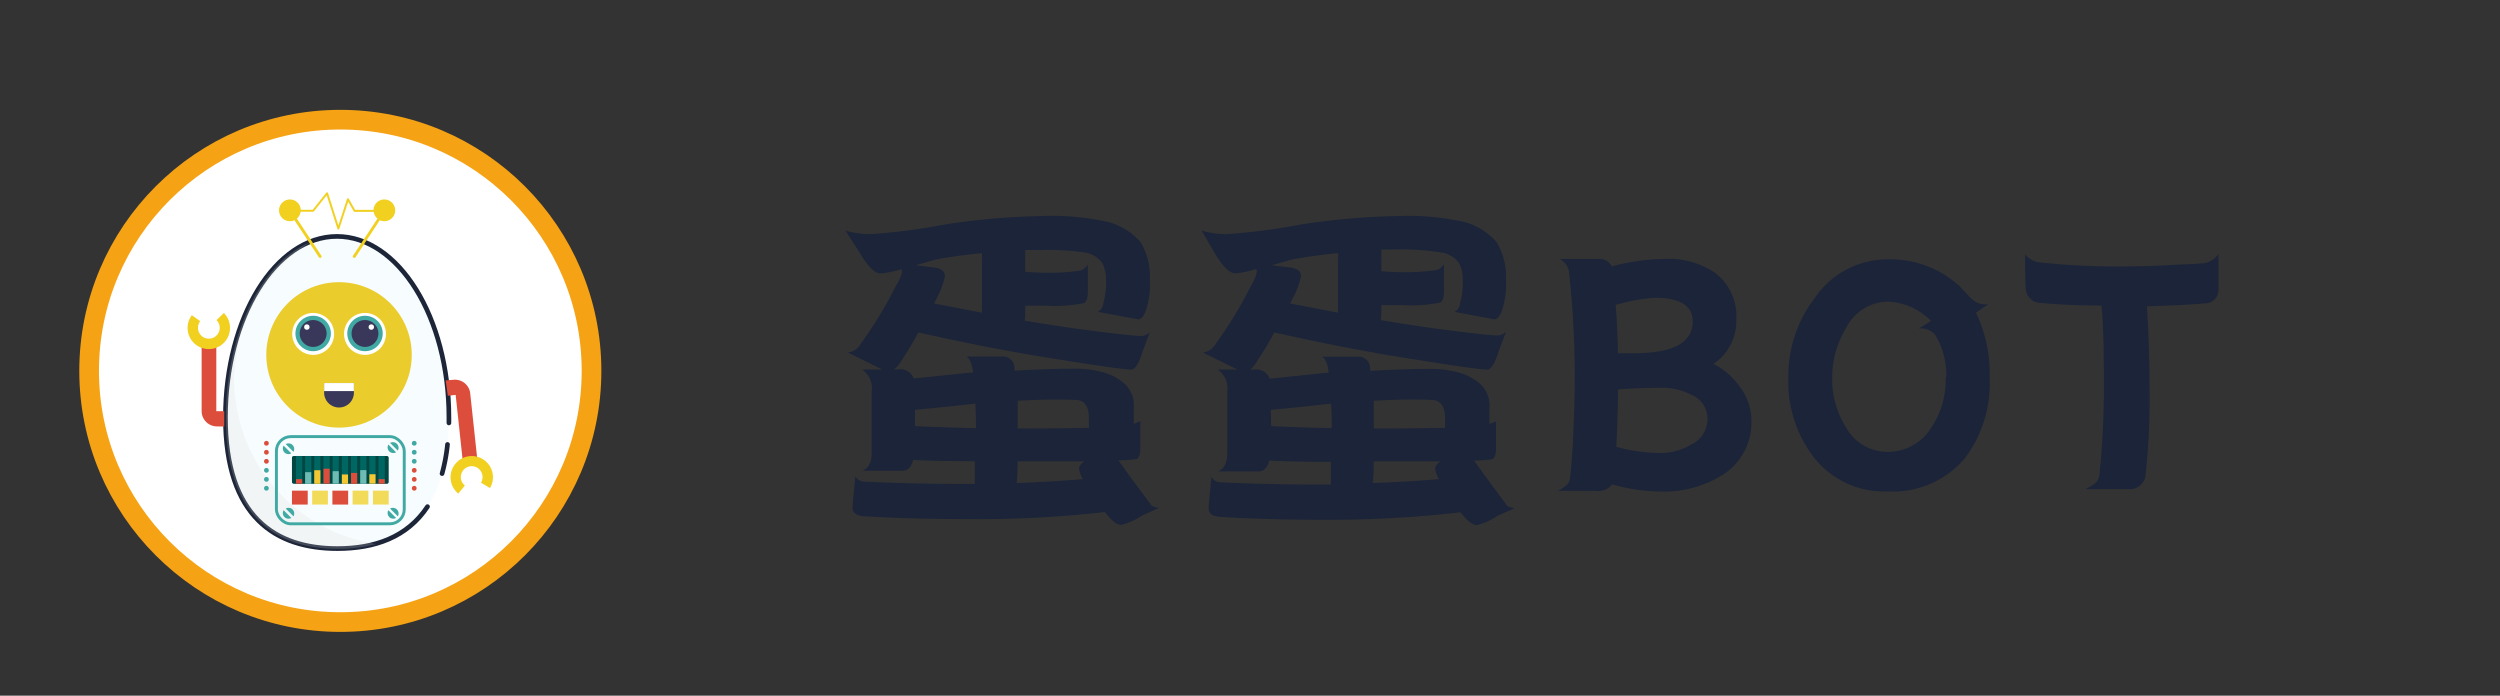 <svg xmlns="http://www.w3.org/2000/svg" viewBox="0 0 230 64"><rect x="0" y="0" width="230" height="64" fill="#333333" stroke="none"/><defs><style>.cls-1,.cls-6{fill:#fff;}.cls-1{stroke:#f5a214;stroke-width:1.81px;}.cls-1,.cls-18{stroke-miterlimit:10;}.cls-2{fill:#f7fcfe;}.cls-10,.cls-18,.cls-3{fill:none;}.cls-3{stroke:#1d2539;stroke-width:0.43px;}.cls-10,.cls-3{stroke-linecap:round;stroke-linejoin:round;}.cls-4{fill:#dbdad6;opacity:0.2;}.cls-5{fill:#eacc2c;}.cls-7{fill:#424042;}.cls-8{fill:#40a9a3;}.cls-9{fill:#39375a;}.cls-10{stroke:#f1d01f;stroke-width:0.18px;}.cls-11{fill:#f1d01f;}.cls-12{fill:#dc4e3b;}.cls-13{fill:#f2db59;}.cls-14{fill:#004643;}.cls-15{fill:#006661;}.cls-16{fill:#6dbbb2;}.cls-17{fill:#f5c732;}.cls-18{stroke:#40a9a3;stroke-width:0.27px;}.cls-19{fill:#1b2438;}</style></defs><title>專題網頁</title><g id="圖層_2" data-name="圖層 2"><circle class="cls-1" cx="31.31" cy="34.12" r="23.11"/><path class="cls-2" d="M41.3,38.39c0,9.19-4.57,12.07-10.25,12.07S20.73,47.59,20.73,38.39,25.34,21.75,31,21.75,41.3,29.2,41.3,38.39Z"/><path class="cls-3" d="M39.33,46.61c-1.86,2.82-4.87,3.86-8.28,3.86-5.68,0-10.31-2.88-10.31-12.07S25.34,21.75,31,21.75,41.3,29.2,41.3,38.39q0,.26,0,.52"/><path class="cls-3" d="M41.17,40.89a16.4,16.4,0,0,1-.5,2.68"/><path class="cls-4" d="M21.54,35a15.31,15.31,0,0,1,7-12.72c-4.46,1.82-7.76,8.35-7.76,16.14,0,9.19,4.64,12.07,10.31,12.07a13,13,0,0,0,3.5-.44A15.39,15.39,0,0,1,21.54,35Z"/><circle class="cls-5" cx="31.19" cy="32.65" r="6.69"/><circle class="cls-6" cx="28.81" cy="30.72" r="1.93"/><circle class="cls-7" cx="28.81" cy="30.72" r="1.01"/><circle class="cls-6" cx="28.2" cy="30.07" r="0.61"/><circle class="cls-6" cx="33.58" cy="30.72" r="1.93"/><circle class="cls-7" cx="33.58" cy="30.72" r="1.01"/><circle class="cls-6" cx="34.19" cy="30.07" r="0.61"/><circle class="cls-8" cx="33.58" cy="30.68" r="1.63"/><circle class="cls-9" cx="33.58" cy="30.68" r="1.24"/><circle class="cls-6" cx="34.16" cy="30.09" r="0.25"/><circle class="cls-8" cx="28.81" cy="30.68" r="1.63"/><circle class="cls-9" cx="28.81" cy="30.68" r="1.24"/><circle class="cls-6" cx="28.23" cy="30.09" r="0.25"/><path class="cls-9" d="M29.82,35.24h2.74v.88a1.37,1.37,0,0,1-1.37,1.37h0a1.37,1.37,0,0,1-1.37-1.37Z"/><rect class="cls-6" x="29.82" y="35.24" width="2.74" height="0.74"/><polyline class="cls-10" points="27.06 19.39 28.81 19.39 30.09 17.78 31.13 21.03 32.01 18.33 32.62 19.4 35.78 19.4"/><path class="cls-11" d="M27.5,18.79a1,1,0,1,0-.41,1.47l2.25,3.41a.13.13,0,0,0,.22-.15l-2.25-3.41A1,1,0,0,0,27.5,18.79Z"/><path class="cls-11" d="M34.53,18.79a1,1,0,1,1,.41,1.47L32.7,23.67a.13.13,0,0,1-.22-.15l2.25-3.41A1,1,0,0,1,34.53,18.79Z"/><path class="cls-12" d="M19.95,39.23a1.41,1.41,0,0,1-1.4-1.41h0V31.55h1.35v6.28h.73v1.41Z"/><path class="cls-11" d="M20.61,28.78l-.69.67a1,1,0,1,1-1.5.1L17.65,29a1.93,1.93,0,0,0-.39,1.16,1.95,1.95,0,1,0,3.34-1.36Z"/><path class="cls-12" d="M41.71,34.94a1.41,1.41,0,0,1,1.55,1.25h0l.67,6.24-1.34.14-.67-6.24-.72.08L41,35Z"/><path class="cls-11" d="M42.16,45.41l.61-.74a1,1,0,1,1,1.48-.26l.83.49a1.95,1.95,0,1,0-2.92.51Z"/><path class="cls-8" d="M36.6,41.46a.52.52,0,0,0-.71-.71Z"/><path class="cls-8" d="M35.73,40.9a.52.52,0,0,0,.71.71Z"/><path class="cls-8" d="M36.6,47.5a.52.52,0,0,0-.71-.71Z"/><path class="cls-8" d="M35.73,46.94a.52.52,0,0,0,.71.71Z"/><path class="cls-8" d="M27,47.5a.52.52,0,0,0-.71-.71Z"/><path class="cls-8" d="M26.09,46.94a.52.52,0,0,0,.71.71Z"/><path class="cls-8" d="M27,41.57a.52.52,0,0,0-.71-.71Z"/><path class="cls-8" d="M26.09,41a.52.52,0,0,0,.71.71Z"/><rect class="cls-12" x="26.86" y="45.14" width="1.45" height="1.28"/><rect class="cls-13" x="28.72" y="45.14" width="1.45" height="1.28"/><rect class="cls-12" x="30.58" y="45.14" width="1.45" height="1.28"/><rect class="cls-13" x="32.44" y="45.14" width="1.45" height="1.28"/><rect class="cls-13" x="34.31" y="45.14" width="1.45" height="1.28"/><rect class="cls-14" x="26.86" y="41.95" width="8.9" height="2.56" rx="0.16" ry="0.16"/><rect class="cls-15" x="27.23" y="41.95" width="0.57" height="2.56"/><rect class="cls-12" x="27.23" y="44.08" width="0.57" height="0.42"/><rect class="cls-15" x="28.07" y="41.95" width="0.57" height="2.56"/><rect class="cls-16" x="28.07" y="43.44" width="0.57" height="1.07"/><rect class="cls-15" x="28.91" y="41.95" width="0.57" height="2.56"/><rect class="cls-17" x="28.91" y="43.26" width="0.57" height="1.25"/><rect class="cls-15" x="29.76" y="41.95" width="0.57" height="2.56"/><rect class="cls-12" x="29.76" y="43.12" width="0.57" height="1.38"/><rect class="cls-15" x="30.6" y="41.95" width="0.57" height="2.56"/><rect class="cls-16" x="30.6" y="43.35" width="0.57" height="1.15"/><rect class="cls-15" x="31.45" y="41.95" width="0.57" height="2.56"/><rect class="cls-17" x="31.45" y="43.65" width="0.57" height="0.86"/><rect class="cls-15" x="32.29" y="41.95" width="0.57" height="2.56"/><rect class="cls-12" x="32.29" y="43.51" width="0.57" height="1"/><rect class="cls-15" x="33.14" y="41.95" width="0.57" height="2.56"/><rect class="cls-16" x="33.14" y="43.25" width="0.57" height="1.26"/><rect class="cls-15" x="33.98" y="41.95" width="0.57" height="2.56"/><rect class="cls-17" x="33.98" y="43.63" width="0.57" height="0.87"/><rect class="cls-15" x="34.83" y="41.95" width="0.57" height="2.56"/><rect class="cls-12" x="34.83" y="44.08" width="0.57" height="0.42"/><rect class="cls-18" x="25.43" y="40.17" width="11.76" height="8.02" rx="1.32" ry="1.32"/><circle class="cls-8" cx="38.11" cy="40.78" r="0.22"/><circle class="cls-8" cx="38.11" cy="41.61" r="0.22"/><circle class="cls-8" cx="38.11" cy="42.44" r="0.22"/><circle class="cls-12" cx="38.11" cy="43.27" r="0.22"/><circle class="cls-12" cx="38.11" cy="44.1" r="0.22"/><circle class="cls-12" cx="38.11" cy="44.92" r="0.22"/><circle class="cls-8" cx="24.51" cy="44.92" r="0.22"/><circle class="cls-8" cx="24.51" cy="44.1" r="0.22"/><circle class="cls-8" cx="24.51" cy="43.27" r="0.22"/><circle class="cls-12" cx="24.51" cy="42.44" r="0.22"/><circle class="cls-12" cx="24.51" cy="41.61" r="0.22"/><circle class="cls-12" cx="24.51" cy="40.78" r="0.22"/><path class="cls-19" d="M77.78,21.21a7.79,7.79,0,0,0,2.29.33,55.17,55.17,0,0,0,6.76-.87,64.62,64.62,0,0,1,8.87-.79,23.83,23.83,0,0,1,6.37.57,6.07,6.07,0,0,1,2.87,1.84,6.17,6.17,0,0,1,.85,3.41,7.71,7.71,0,0,1-.33,2.75q-.3.93-.75.93L101,28.69a1,1,0,0,0,.51-.82,6.63,6.63,0,0,0,.24-2.17,3.15,3.15,0,0,0-.33-1.48,2.42,2.42,0,0,0-1.69-1A24.46,24.46,0,0,0,95.71,23q-.72,0-1.39,0v2q1,.09,1.87.09a18.75,18.75,0,0,0,3.26-.21,1.37,1.37,0,0,0,.63-.54v2.54q0,.75-.33,1a13.37,13.37,0,0,1-3.56.24q-1.15,0-1.87,0v.66a3.75,3.75,0,0,1-.06.72q2.35.39,4.41.69,5.4.73,6.37.72a1.15,1.15,0,0,0,.75-.36l-.66,1.75Q104.61,34,104.07,34q-.91,0-7.09-1-5.07-.79-11.11-2.11l-1.39-.3a27.06,27.06,0,0,1-1.54,2.57,2.45,2.45,0,0,1-.69.82h.39a1.3,1.3,0,0,1,1.42.84l5.22-.54a1,1,0,0,0,.24,0q-.15-1.27-.63-1.48h3.26a1.05,1.05,0,0,1,1.18,1,1.55,1.55,0,0,1,0,.3q3.26-.18,5.22-.18a10,10,0,0,1,2.81.3,5,5,0,0,1,2.14,1.12,2.74,2.74,0,0,1,.81,2.2q0,.81,0,1.45l.6-.24v2.54q0,.72-.33.94a12.29,12.29,0,0,1-1.69.12l1,1.39s.64.88,1.93,2.6c.06.2.33.33.81.39l-1.6.72a5.88,5.88,0,0,1-1.87.84q-.6,0-1.51-1.18A104.46,104.46,0,0,1,89,47.76q-5.22,0-9.57-.27-.91-.09-1-.69,0-.42.27-3a.9.9,0,0,0,.81.51q4.31.21,9.45.21h.72v-.09q0-1.06,0-2-3.68,0-5.67-.12-.24,1-1,1H79.32q.88-.33.88-1.66V36a2.1,2.1,0,0,0-.88-2h1.84L81,33.91l-3-1.48a1.53,1.53,0,0,0,1.18-.79,38.35,38.35,0,0,0,3.26-5.37A3.53,3.53,0,0,0,83,24.95a.37.37,0,0,0-.09-.18,10.36,10.36,0,0,1-1.87.39q-.81,0-1.87-1.78Zm6.4,18h.09q2.78.12,5.52.18,0-1.12-.06-2.26-4,.45-5.55.57Zm1.75-11.29,4.41.85v-5a3.47,3.47,0,0,0,0-.48q-2.23.21-4.32.6-1,.3-1.78.51l1.69.21q1,.12,1,.81a7.19,7.19,0,0,1-.54,1.6Zm13.7,16.18a2.81,2.81,0,0,1-.36-1q0-.27.48-.66-2.47,0-6.13,0,0,1.24-.09,2Q96.76,44.32,99.63,44.08Zm-6-7.21q0,1,0,2.14v.39q3.83,0,6.55-.06v-.91q0-1.42-.94-1.63-.6-.06-2.23-.06Q95.92,36.75,93.63,36.87Z"/><path class="cls-19" d="M110.54,21.21a7.79,7.79,0,0,0,2.29.33,55.17,55.17,0,0,0,6.76-.87,64.62,64.62,0,0,1,8.87-.79,23.83,23.83,0,0,1,6.37.57,6.07,6.07,0,0,1,2.87,1.84,6.17,6.17,0,0,1,.85,3.41,7.71,7.71,0,0,1-.33,2.75q-.3.93-.75.93l-3.65-.69a1,1,0,0,0,.51-.82,6.63,6.63,0,0,0,.24-2.17,3.15,3.15,0,0,0-.33-1.48,2.42,2.42,0,0,0-1.69-1,24.46,24.46,0,0,0-4.07-.27q-.72,0-1.39,0v2q1,.09,1.87.09a18.75,18.75,0,0,0,3.26-.21,1.37,1.37,0,0,0,.63-.54v2.54q0,.75-.33,1a13.37,13.37,0,0,1-3.56.24q-1.15,0-1.87,0v.66a3.75,3.75,0,0,1-.06.72q2.35.39,4.41.69,5.4.73,6.37.72a1.15,1.15,0,0,0,.75-.36l-.66,1.75Q137.37,34,136.82,34q-.91,0-7.09-1-5.07-.79-11.11-2.11l-1.39-.3a27.06,27.06,0,0,1-1.54,2.57A2.45,2.45,0,0,1,115,34h.39a1.3,1.3,0,0,1,1.42.84L122,34.3a1,1,0,0,0,.24,0q-.15-1.27-.63-1.48h3.26a1.05,1.05,0,0,1,1.18,1,1.55,1.55,0,0,1,0,.3q3.26-.18,5.22-.18a10,10,0,0,1,2.81.3,5,5,0,0,1,2.14,1.12,2.74,2.74,0,0,1,.81,2.2q0,.81,0,1.45l.6-.24v2.54q0,.72-.33.94a12.29,12.29,0,0,1-1.69.12l1,1.39s.64.88,1.93,2.6c.06.2.33.33.81.39l-1.6.72a5.88,5.88,0,0,1-1.87.84q-.6,0-1.51-1.18a104.46,104.46,0,0,1-12.61.69q-5.22,0-9.57-.27-.91-.09-1-.69,0-.42.27-3a.9.9,0,0,0,.81.51q4.31.21,9.45.21h.72v-.09q0-1.06,0-2-3.68,0-5.67-.12-.24,1-1,1h-3.74q.88-.33.88-1.66V36a2.1,2.1,0,0,0-.88-2h1.84l-.21-.09-3-1.48a1.53,1.53,0,0,0,1.18-.79,38.35,38.35,0,0,0,3.26-5.37,3.53,3.53,0,0,0,.54-1.33.37.37,0,0,0-.09-.18,10.36,10.36,0,0,1-1.87.39q-.81,0-1.87-1.78Zm6.4,18H117q2.78.12,5.52.18,0-1.12-.06-2.26-4,.45-5.55.57Zm1.75-11.29,4.41.85v-5a3.47,3.47,0,0,0,0-.48q-2.23.21-4.32.6-1,.3-1.78.51l1.69.21q1,.12,1,.81a7.19,7.19,0,0,1-.54,1.6Zm13.7,16.18a2.81,2.81,0,0,1-.36-1q0-.27.48-.66-2.47,0-6.13,0,0,1.24-.09,2Q129.52,44.32,132.39,44.08Zm-6-7.21q0,1,0,2.14v.39q3.83,0,6.55-.06v-.91q0-1.42-.94-1.63-.6-.06-2.23-.06Q128.67,36.75,126.38,36.87Z"/><path class="cls-19" d="M161.13,38.68a5.69,5.69,0,0,1-2.63,5,10.13,10.13,0,0,1-5.76,1.54,16.29,16.29,0,0,1-4.41-.66,1.66,1.66,0,0,1-1.54.6h-3.47a4.27,4.27,0,0,0,.72-.45,1,1,0,0,0,.39-.66q.12-.73.27-3.26.18-3.53.18-6.52a89.19,89.19,0,0,0-.54-9.33,1.61,1.61,0,0,0-.87-1.12h3.62a1.19,1.19,0,0,1,1.18.69,20,20,0,0,1,4.89-.69,7.55,7.55,0,0,1,4.65,1.3,5,5,0,0,1,1.93,4.29,4.71,4.71,0,0,1-2.11,4.07,6.64,6.64,0,0,1,2.44,2.11A5.19,5.19,0,0,1,161.13,38.68Zm-5.4-9.11q0-2.17-3.47-2.17a15.84,15.84,0,0,0-3.62.66q.18,2.17.21,4.44l1.39,0Q155.73,32.52,155.73,29.57Zm1.36,9a2.38,2.38,0,0,0-1.51-2.26,5.69,5.69,0,0,0-2.84-.63q-1.81,0-3.89.15,0,2.35-.15,5.28a15.65,15.65,0,0,0,4,.57,5.55,5.55,0,0,0,2.84-.75A2.64,2.64,0,0,0,157.09,38.59Z"/><path class="cls-19" d="M183.05,34.73a11.44,11.44,0,0,1-2.32,7.48,8.68,8.68,0,0,1-7.06,3,8.18,8.18,0,0,1-6.82-3.17,11.39,11.39,0,0,1-2.32-7.36A11.8,11.8,0,0,1,167,27.36a8.09,8.09,0,0,1,6.7-3.5,9.45,9.45,0,0,1,6.55,2.44l1.12,1.18a1.9,1.9,0,0,0,1.54.51l-1.12.78A13,13,0,0,1,183.05,34.73Zm-4,0a7,7,0,0,0-1.06-4,1.88,1.88,0,0,0-1.45-.51l1.12-.69a5.87,5.87,0,0,0-4-1.78,4.38,4.38,0,0,0-3.83,2.44,8.76,8.76,0,0,0-1.27,4.59,8.25,8.25,0,0,0,1.27,4.53,4.34,4.34,0,0,0,3.83,2.26,4.67,4.67,0,0,0,4-2.2A7.81,7.81,0,0,0,179,34.73Z"/><path class="cls-19" d="M204.1,23.35q0,.36,0,1.63v1.6a1.24,1.24,0,0,1-1.27,1.33q-1.39.15-5.31.27.24,4.26.24,7.27v.45a63.78,63.78,0,0,1-.36,7.7A1.45,1.45,0,0,1,195.83,45h-4a4.16,4.16,0,0,0,.88-.51,1.21,1.21,0,0,0,.45-.87,84.33,84.33,0,0,0,.39-9.78q0-3.38-.21-5.73-3,0-5.64-.24a1.39,1.39,0,0,1-1.33-1.39q-.06-.51-.06-3.08a2.06,2.06,0,0,0,1.18.72,65,65,0,0,0,7.85.39q2.44,0,5.25-.18.75,0,2.23-.12A2,2,0,0,0,204.1,23.35Z"/></g></svg>